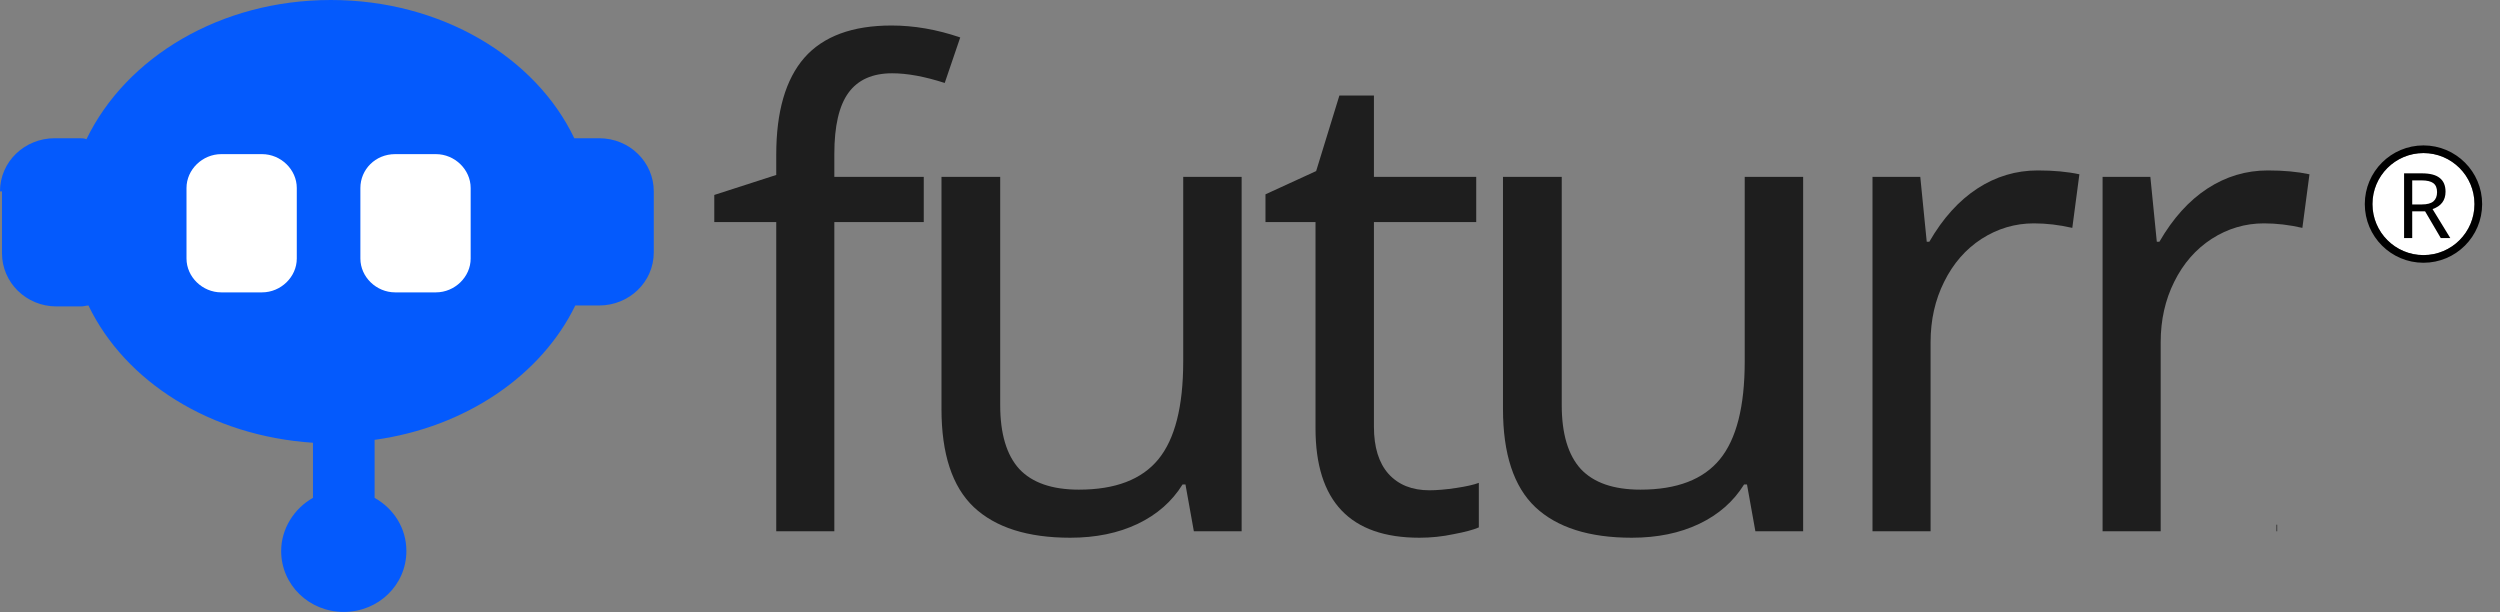 <svg width="98" height="24" viewBox="0 0 98 24" fill="none" xmlns="http://www.w3.org/2000/svg">
<rect x="0" y="0" width="98" height="24" fill="#808080" stroke="none"/>
<g clip-path="url(#clip0_1_1073)">
<path d="M0 7.503C0 6.328 0.974 5.419 2.142 5.419H3.116C3.194 5.419 3.31 5.419 3.389 5.457C4.947 2.236 8.646 0 12.969 0C17.293 0 20.993 2.236 22.512 5.419H23.485C24.693 5.419 25.628 6.366 25.628 7.503V9.89C25.628 11.065 24.654 11.975 23.485 11.975H22.551C21.226 14.703 18.266 16.749 14.684 17.242V19.515C15.423 19.932 15.93 20.69 15.93 21.6C15.93 22.926 14.839 23.987 13.476 23.987C12.113 23.987 11.022 22.926 11.022 21.6C11.022 20.728 11.529 19.932 12.268 19.515V17.356C8.257 17.09 4.907 14.968 3.467 11.975C3.389 11.975 3.272 12.012 3.194 12.012H2.22C1.013 12.012 0.078 11.065 0.078 9.928V7.503H0Z" fill="#045AFD"/>
<path d="M89.239 20.826V20.567H89.265V20.826H89.239Z" fill="#1E1E1E"/>
<path d="M88.899 6.681C89.515 6.681 90.059 6.731 90.531 6.832L90.253 8.933C89.739 8.815 89.237 8.756 88.747 8.756C88.014 8.756 87.33 8.958 86.698 9.363C86.074 9.768 85.584 10.329 85.23 11.046C84.876 11.754 84.699 12.543 84.699 13.412V20.826H82.421V6.934H84.294L84.547 9.477H84.648C85.18 8.557 85.808 7.862 86.533 7.389C87.259 6.917 88.047 6.681 88.899 6.681Z" fill="#1E1E1E"/>
<path d="M79.88 6.681C80.496 6.681 81.04 6.731 81.512 6.832L81.234 8.933C80.719 8.815 80.217 8.756 79.728 8.756C78.994 8.756 78.311 8.958 77.678 9.363C77.054 9.768 76.565 10.329 76.211 11.046C75.856 11.754 75.679 12.543 75.679 13.412V20.826H73.402V6.934H75.275L75.528 9.477H75.629C76.16 8.557 76.789 7.862 77.514 7.389C78.239 6.917 79.028 6.681 79.88 6.681Z" fill="#1E1E1E"/>
<path d="M61.22 6.934V15.879C61.22 17.001 61.468 17.836 61.966 18.384C62.472 18.924 63.252 19.194 64.307 19.194C65.732 19.194 66.77 18.797 67.419 18.004C68.069 17.211 68.393 15.934 68.393 14.171V6.934H70.683V20.826H68.811L68.482 18.991H68.368C67.955 19.657 67.369 20.172 66.609 20.535C65.85 20.897 64.969 21.079 63.965 21.079C62.295 21.079 61.034 20.678 60.182 19.877C59.339 19.076 58.917 17.793 58.917 16.031V6.934H61.22Z" fill="#1E1E1E"/>
<path d="M56.034 19.219C56.329 19.219 56.675 19.189 57.071 19.13C57.468 19.071 57.767 19.004 57.97 18.928V20.674C57.759 20.767 57.43 20.855 56.983 20.939C56.544 21.032 56.097 21.079 55.642 21.079C52.926 21.079 51.568 19.649 51.568 16.79V8.705H49.607V7.617L51.593 6.706L52.504 3.745H53.858V6.934H57.868V8.705H53.858V16.726C53.858 17.528 54.047 18.143 54.427 18.573C54.815 19.004 55.351 19.219 56.034 19.219Z" fill="#1E1E1E"/>
<path d="M39.208 6.934V15.879C39.208 17.001 39.457 17.836 39.955 18.384C40.461 18.924 41.241 19.194 42.295 19.194C43.721 19.194 44.758 18.797 45.408 18.004C46.057 17.211 46.382 15.934 46.382 14.171V6.934H48.672V20.826H46.799L46.47 18.991H46.356C45.943 19.657 45.357 20.172 44.598 20.535C43.839 20.897 42.957 21.079 41.954 21.079C40.284 21.079 39.023 20.678 38.171 19.877C37.327 19.076 36.906 17.793 36.906 16.031V6.934H39.208Z" fill="#1E1E1E"/>
<path d="M36.211 8.705H32.706V20.826H30.429V8.705H28V7.642L30.429 6.858V6.061C30.429 4.374 30.796 3.109 31.53 2.265C32.272 1.422 33.411 1 34.946 1C35.832 1 36.73 1.156 37.641 1.468L37.033 3.252C36.249 2.999 35.562 2.873 34.971 2.873C34.204 2.873 33.634 3.126 33.263 3.632C32.892 4.138 32.706 4.939 32.706 6.035V6.934H36.211V8.705Z" fill="#1E1E1E"/>
<path d="M15.49 6.042H17.087C17.827 6.042 18.45 6.648 18.45 7.369V10.135C18.45 10.855 17.827 11.461 17.087 11.461H15.49C14.75 11.461 14.127 10.855 14.127 10.135V7.369C14.127 6.648 14.711 6.042 15.49 6.042Z" fill="white"/>
<path d="M8.674 6.042H10.271C11.011 6.042 11.634 6.648 11.634 7.369V10.135C11.634 10.855 11.011 11.461 10.271 11.461H8.674C7.934 11.461 7.311 10.855 7.311 10.135V7.369C7.311 6.648 7.934 6.042 8.674 6.042Z" fill="white"/>
<path d="M97 8C97 9.105 96.105 10 95 10C93.895 10 93 9.105 93 8C93 6.895 93.895 6 95 6C96.105 6 97 6.895 97 8Z" fill="white"/>
<path d="M94.559 8.014H94.939C95.145 8.014 95.296 7.973 95.391 7.892C95.485 7.811 95.533 7.691 95.533 7.531C95.533 7.372 95.485 7.255 95.389 7.182C95.293 7.108 95.137 7.071 94.922 7.071H94.559V8.014ZM94.559 8.285V9.333H94.24V6.795H94.939C95.254 6.795 95.487 6.855 95.637 6.976C95.789 7.095 95.865 7.275 95.865 7.516C95.865 7.852 95.695 8.079 95.356 8.196L96.052 9.333H95.679L95.064 8.285H94.559Z" fill="black"/>
<path d="M95 10.15C96.188 10.15 97.15 9.188 97.15 8C97.15 6.813 96.188 5.85 95 5.85C93.813 5.85 92.85 6.813 92.85 8C92.85 9.188 93.813 10.15 95 10.15Z" stroke="black" stroke-width="0.3"/>
</g>
<defs>
<clipPath id="clip0_1_1073">
<rect width="98" height="24" fill="white"/>
</clipPath>
</defs>
</svg>
